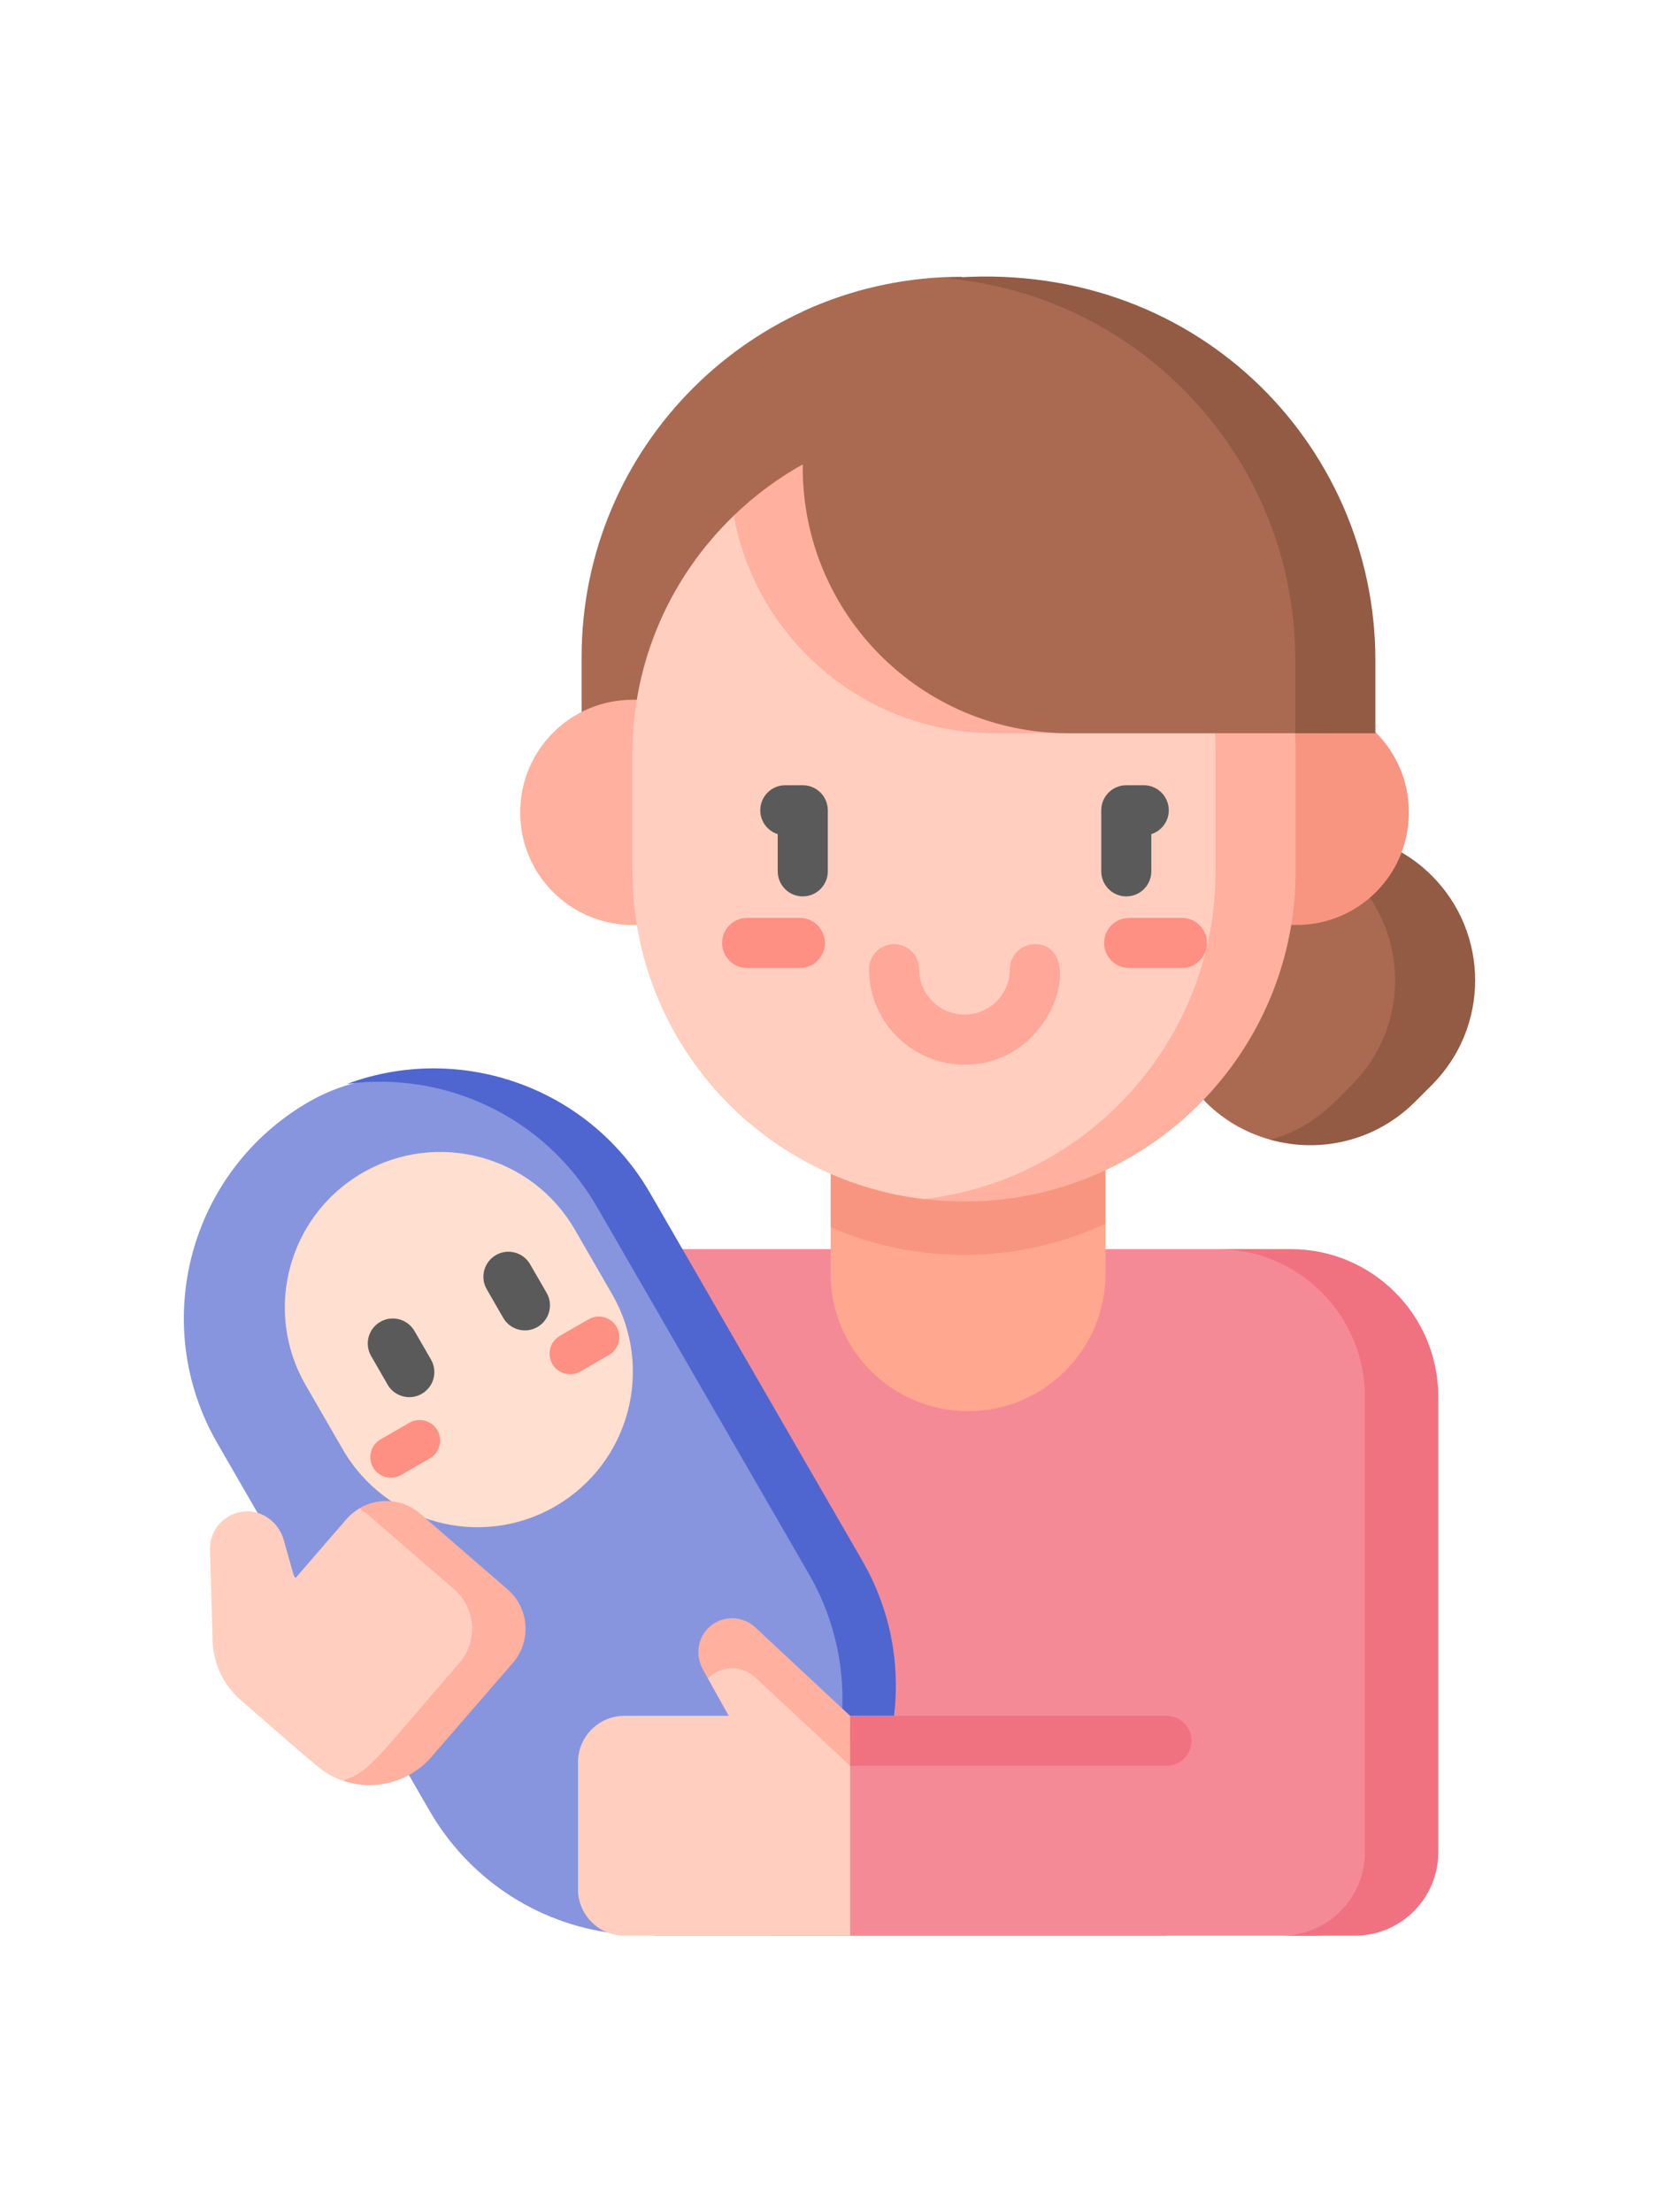 <svg width="60" height="80" viewBox="0 0 48 48" fill="none" xmlns="http://www.w3.org/2000/svg">
<g clip-path="url(#clip0_5_603)">
<path d="M36.188 28.137C29.973 28.137 24.021 28.137 18.946 28.137V48H38.041C39.374 48 40.455 46.919 40.455 45.586V32.404C40.455 30.048 38.545 28.137 36.188 28.137Z" fill="#F58A97"/>
<path d="M37.347 28.137C36.564 28.137 35.968 28.137 35.222 28.137C37.579 28.137 39.489 30.048 39.489 32.404V45.586C39.489 46.919 38.408 48 37.075 48H39.2C40.533 48 41.614 46.919 41.614 45.586V32.404C41.614 30.048 39.703 28.137 37.347 28.137Z" fill="#F07281"/>
<path d="M17.79 47.935V46.31H22.595C25.029 44.068 25.677 40.367 23.954 37.381L17.817 26.752C16.012 23.626 11.929 22.149 8.935 23.877C5.477 25.873 4.292 30.296 6.289 33.754L12.426 44.383C13.53 46.296 15.469 47.65 17.79 47.935Z" fill="#8795DE"/>
<path d="M31.337 19.28H24.625V26.758L24.033 27.505V28.849C24.033 31.043 25.811 32.825 28.009 32.825C30.205 32.825 31.985 31.045 31.985 28.849V27.4L31.337 26.758V19.28H31.337Z" fill="#FFA78F"/>
<path d="M24.033 27.505C26.579 28.618 29.522 28.556 31.985 27.4V19.28H24.033V27.505Z" fill="#F89580"/>
<path d="M16.828 13.212H27.83V0.006C21.758 0.006 16.828 4.929 16.828 11.008V13.212Z" fill="#AA6A51"/>
<path d="M37.911 24.972C39.123 24.632 39.707 23.951 40.268 23.39C41.94 21.718 41.94 19.007 40.268 17.334C39.73 16.796 39.084 16.432 38.4 16.241H37.241C36.013 16.601 35.499 17.207 34.883 17.823C32.562 20.145 33.624 24.096 36.752 24.972H37.911Z" fill="#AA6A51"/>
<path d="M41.427 17.334C40.293 16.201 38.682 15.837 37.241 16.241C37.925 16.432 38.571 16.796 39.109 17.334C40.782 19.006 40.782 21.718 39.109 23.39C38.551 23.948 37.968 24.631 36.752 24.972C38.194 25.376 39.805 25.012 40.939 23.878L41.427 23.39C43.099 21.718 43.099 19.007 41.427 17.334Z" fill="#935B44"/>
<path d="M22.963 18.759H18.299C16.505 18.759 15.052 17.305 15.052 15.512V15.492C15.052 13.699 16.505 12.245 18.299 12.245H22.963V18.759Z" fill="#FFB09E"/>
<path d="M32.85 12.245H37.515C39.308 12.245 40.762 13.699 40.762 15.492V15.512C40.762 17.305 39.308 18.759 37.515 18.759H32.85V12.245Z" fill="#F89580"/>
<path d="M16.062 35.58C13.911 36.822 11.161 36.085 9.919 33.934L8.844 32.072C7.602 29.921 8.339 27.171 10.49 25.929C12.641 24.687 15.391 25.424 16.633 27.575L17.708 29.437C18.95 31.588 18.213 34.338 16.062 35.58Z" fill="#FFDFCF"/>
<path d="M15.98 31.46C15.816 31.175 15.913 30.812 16.198 30.647L17.027 30.169C17.311 30.004 17.675 30.102 17.839 30.386C18.003 30.671 17.906 31.035 17.621 31.199L16.792 31.677C16.508 31.841 16.145 31.744 15.98 31.46Z" fill="#FE8F83"/>
<path d="M10.795 34.453C10.631 34.169 10.728 33.805 11.012 33.641L11.842 33.162C12.126 32.998 12.49 33.095 12.654 33.38C12.818 33.664 12.721 34.028 12.436 34.192L11.607 34.671C11.323 34.835 10.959 34.738 10.795 34.453Z" fill="#FE8F83"/>
<path d="M24.95 37.153L18.813 26.523C17.024 23.424 13.287 22.153 10.041 23.358C12.86 22.98 15.758 24.294 17.268 26.91L23.405 37.539C25.401 40.997 24.216 45.42 20.758 47.416C20.399 47.624 20.029 47.795 19.652 47.935C20.56 47.813 21.46 47.517 22.303 47.03C25.762 45.033 26.947 40.611 24.95 37.153Z" fill="#4F66D0"/>
<path d="M22.376 8.708L21.23 6.919C19.423 8.658 18.298 11.1 18.298 13.805V17.195C18.298 22.095 21.984 26.134 26.734 26.691H28.086C32.837 26.134 36.523 22.095 36.523 17.195C36.523 16.303 36.523 13.529 36.523 12.608H29.511C26.608 12.608 23.926 11.125 22.376 8.708Z" fill="#FFCEBF"/>
<path d="M27.907 22.801C26.384 22.801 25.144 21.562 25.144 20.039C25.144 19.639 25.468 19.314 25.869 19.314C26.269 19.314 26.593 19.639 26.593 20.039C26.593 20.763 27.182 21.352 27.907 21.352C28.631 21.352 29.22 20.763 29.22 20.039C29.22 19.639 29.544 19.314 29.945 19.314C31.441 19.314 30.553 22.801 27.907 22.801Z" fill="#FFA799"/>
<path d="M32.587 17.933C32.187 17.933 31.863 17.608 31.863 17.208V15.441C31.863 15.041 32.187 14.717 32.587 14.717H33.092C33.492 14.717 33.816 15.041 33.816 15.441C33.816 15.765 33.604 16.039 33.311 16.132V17.208C33.311 17.608 32.987 17.933 32.587 17.933Z" fill="#5A5A5A"/>
<path d="M23.226 17.933C22.826 17.933 22.502 17.608 22.502 17.208V16.132C22.209 16.039 21.997 15.765 21.997 15.441C21.997 15.041 22.321 14.717 22.721 14.717H23.226C23.626 14.717 23.951 15.041 23.951 15.441V17.208C23.951 17.608 23.626 17.933 23.226 17.933Z" fill="#5A5A5A"/>
<path d="M26.734 4.309C31.485 4.867 35.171 8.905 35.171 13.805V17.195C35.171 22.095 31.485 26.134 26.734 26.691C32.599 27.379 37.488 22.828 37.488 17.195V13.805C37.488 8.147 32.574 3.624 26.734 4.309Z" fill="#FFB09E"/>
<path d="M28.784 13.212H37.128V11.197C35.151 4.209 26.391 1.946 21.229 6.917C21.882 10.497 25.015 13.212 28.784 13.212Z" fill="#FFB09E"/>
<path d="M23.226 1.014V5.53C23.226 9.773 26.666 13.212 30.908 13.212H38.287V11.101C38.287 3.371 30.367 -2.282 23.226 1.014Z" fill="#AA6A51"/>
<path d="M27.379 0.052C33.039 0.556 37.477 5.31 37.477 11.101V13.212H39.794V11.101C39.794 4.827 34.521 -0.589 27.379 0.052Z" fill="#935B44"/>
<path d="M22.283 41.639H33.751V48H22.283V41.639Z" fill="#F58A97"/>
<path d="M33.751 43.088H23.249C22.849 43.088 22.525 42.763 22.525 42.363C22.525 41.963 22.849 41.639 23.249 41.639H33.751C34.151 41.639 34.475 41.963 34.475 42.363C34.475 42.763 34.151 43.088 33.751 43.088Z" fill="#F07281"/>
<path d="M34.197 20.004H32.671C32.271 20.004 31.946 19.68 31.946 19.28C31.946 18.88 32.271 18.556 32.671 18.556H34.197C34.597 18.556 34.921 18.88 34.921 19.28C34.921 19.68 34.597 20.004 34.197 20.004Z" fill="#FE8F83"/>
<path d="M21.616 20.004H23.142C23.543 20.004 23.867 19.68 23.867 19.28C23.867 18.88 23.543 18.556 23.142 18.556H21.616C21.216 18.556 20.892 18.88 20.892 19.28C20.892 19.68 21.216 20.004 21.616 20.004Z" fill="#FE8F83"/>
<path d="M11.843 32.42C11.593 32.42 11.349 32.29 11.215 32.058L10.738 31.23C10.538 30.884 10.656 30.441 11.003 30.241C11.349 30.041 11.792 30.16 11.992 30.506L12.47 31.333C12.67 31.68 12.551 32.123 12.204 32.323C12.09 32.389 11.966 32.42 11.843 32.42Z" fill="#5A5A5A"/>
<path d="M15.188 30.488C14.938 30.488 14.695 30.359 14.56 30.126L14.083 29.299C13.883 28.953 14.002 28.51 14.348 28.31C14.694 28.11 15.137 28.228 15.337 28.575L15.815 29.402C16.015 29.748 15.896 30.191 15.55 30.391C15.436 30.457 15.311 30.488 15.188 30.488Z" fill="#5A5A5A"/>
<path d="M10.028 35.945L8.533 37.672C8.53 37.675 8.526 37.674 8.525 37.671L8.21 36.553C8.07 36.055 7.61 35.695 7.094 35.726C6.506 35.761 6.057 36.255 6.074 36.84L6.149 39.338C6.133 40.045 6.433 40.723 6.967 41.185C9.317 43.22 9.356 43.321 9.918 43.514L11.058 43.408L14.1 39.864L14.317 38.609L11.262 35.905C10.364 35.629 10.494 35.67 10.397 35.637C10.252 35.733 10.14 35.816 10.028 35.945Z" fill="#FFCEBF"/>
<path d="M14.684 37.979L12.159 35.792C11.653 35.354 10.941 35.312 10.397 35.637C10.565 35.737 10.387 35.595 13.139 37.979C13.769 38.525 13.838 39.478 13.292 40.109C10.766 43.026 10.699 43.247 9.918 43.514C10.808 43.82 11.833 43.578 12.487 42.823L14.837 40.109C15.383 39.478 15.315 38.525 14.684 37.979Z" fill="#FFB09E"/>
<path d="M24.596 42.363L21.775 39.865C21.568 39.682 21.277 39.629 21.019 39.727C20.794 39.813 20.624 40.003 20.564 40.237L20.482 40.559L21.084 41.639H18.067C17.325 41.639 16.723 42.241 16.723 42.983V46.656C16.723 47.398 17.325 48 18.067 48H24.596C24.596 47.286 24.596 42.91 24.596 42.363Z" fill="#FFCEBF"/>
<path d="M21.852 39.08C21.481 38.733 20.899 38.723 20.515 39.077C20.177 39.388 20.115 39.899 20.338 40.3L20.482 40.559C20.493 40.547 20.503 40.536 20.515 40.526C20.899 40.171 21.481 40.182 21.852 40.528L24.596 43.087V41.639L21.852 39.08Z" fill="#FFB09E"/>
</g>
<defs>
<clipPath id="clip0_5_603">
<rect width="48" height="48" fill="white"/>
</clipPath>
</defs>
</svg>
